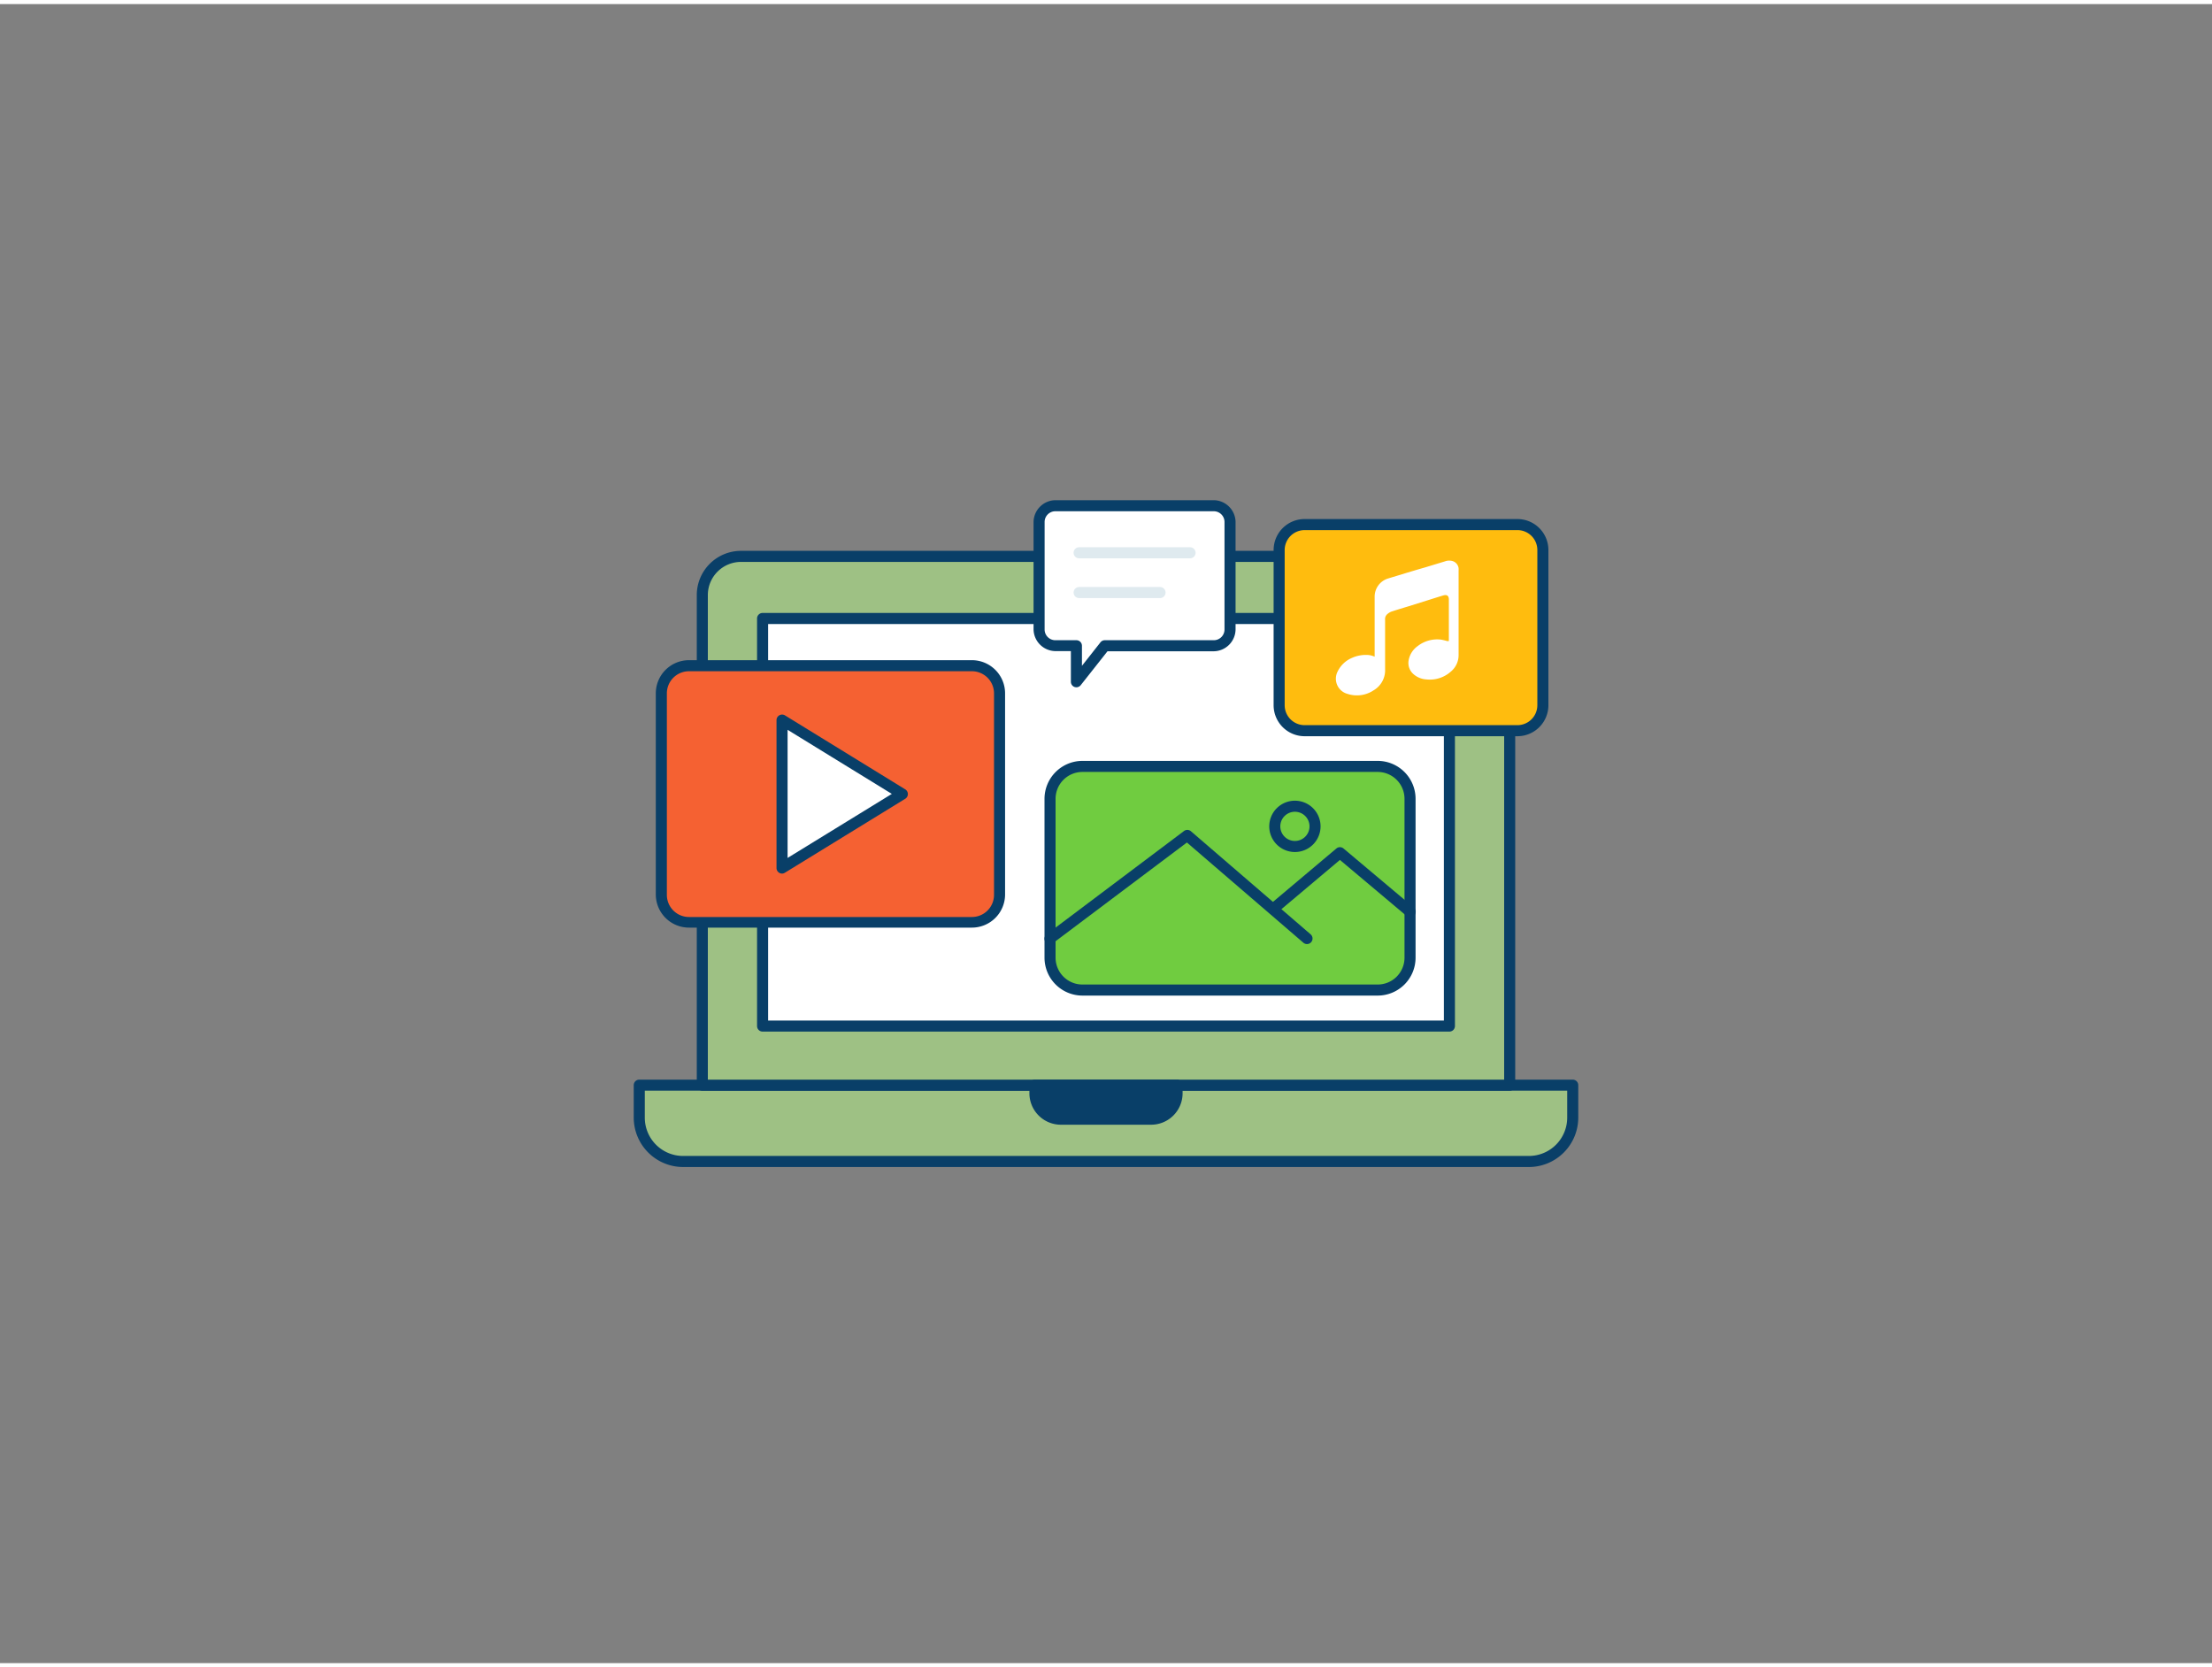 <svg xmlns="http://www.w3.org/2000/svg" viewBox="0 0 400 300" width="406" height="306" class="illustration styles_illustrationTablet__1DWOa"><rect x="0" y="0" width="400" height="300" fill="#808080" stroke="none"/><g id="_69__digital_content_outline" data-name="#69__digital_content_outline"><path d="M115.6,195.49H284.4a0,0,0,0,1,0,0v5.87a7.93,7.93,0,0,1-7.93,7.93H123.53a7.93,7.93,0,0,1-7.93-7.93v-5.87A0,0,0,0,1,115.6,195.49Z" fill="#9EC184"></path><path d="M276.47,210.29H123.53a8.94,8.94,0,0,1-8.93-8.92v-5.88a1,1,0,0,1,1-1H284.4a1,1,0,0,1,1,1v5.88A8.94,8.94,0,0,1,276.47,210.29ZM116.6,196.49v4.88a6.93,6.93,0,0,0,6.93,6.92H276.47a6.93,6.93,0,0,0,6.93-6.92v-4.88Z" fill="#093f68"></path><path d="M134,99.83H266a7,7,0,0,1,7,7v88.62a0,0,0,0,1,0,0H127a0,0,0,0,1,0,0V106.87A7,7,0,0,1,134,99.83Z" fill="#9EC184"></path><path d="M273,196.49H127a1,1,0,0,1-1-1V106.87a8,8,0,0,1,8-8H266a8,8,0,0,1,8,8v88.62A1,1,0,0,1,273,196.49Zm-145-2H272V106.87a6,6,0,0,0-6-6H134a6,6,0,0,0-6,6Z" fill="#093f68"></path><rect x="137.9" y="111.1" width="124.21" height="73.71" fill="#fff"></rect><path d="M262.1,185.8H137.9a1,1,0,0,1-1-1V111.1a1,1,0,0,1,1-1H262.1a1,1,0,0,1,1,1v73.7A1,1,0,0,1,262.1,185.8Zm-123.2-2H261.1V112.1H138.9Z" fill="#093f68"></path><path d="M187.15,195.49h25.71a0,0,0,0,1,0,0V197a4.69,4.69,0,0,1-4.69,4.69H191.83a4.69,4.69,0,0,1-4.69-4.69v-1.46A0,0,0,0,1,187.15,195.49Z" fill="#093f68"></path><path d="M208.17,202.64H191.83a5.69,5.69,0,0,1-5.68-5.69v-1.46a1,1,0,0,1,1-1h25.7a1,1,0,0,1,1,1V197A5.69,5.69,0,0,1,208.17,202.64Zm-20-6.15V197a3.69,3.69,0,0,0,3.68,3.69h16.34a3.69,3.69,0,0,0,3.68-3.69v-.46Z" fill="#093f68"></path><circle cx="200" cy="104.74" r="0.98" fill="#9EC184"></circle><path d="M200,106.72a2,2,0,1,1,2-2A2,2,0,0,1,200,106.72Zm0-2s0,0,0,0l1,0Z" fill="#093f68"></path><rect x="189.88" y="137.85" width="65.1" height="40.44" rx="5.85" fill="#70cc40"></rect><path d="M249.13,179.29h-53.4a6.86,6.86,0,0,1-6.85-6.85V143.71a6.87,6.87,0,0,1,6.85-6.86h53.4a6.86,6.86,0,0,1,6.85,6.86v28.73A6.85,6.85,0,0,1,249.13,179.29Zm-53.4-40.44a4.86,4.86,0,0,0-4.85,4.86v28.73a4.86,4.86,0,0,0,4.85,4.85h53.4a4.85,4.85,0,0,0,4.85-4.85V143.71a4.86,4.86,0,0,0-4.85-4.86Z" fill="#093f68"></path><path d="M189.88,170a1,1,0,0,1-.8-.4,1,1,0,0,1,.2-1.4l24.8-18.65a1,1,0,0,1,1.25,0L237,168.21a1,1,0,0,1-1.31,1.52l-21.06-18.12-24.16,18.16A1,1,0,0,1,189.88,170Z" fill="#093f68"></path><path d="M255,165.14a1,1,0,0,1-.64-.24l-12.06-10.14-11.13,9.37a1,1,0,1,1-1.28-1.53l11.77-9.91a1,1,0,0,1,1.29,0l12.7,10.68a1,1,0,0,1,.12,1.41A1,1,0,0,1,255,165.14Z" fill="#093f68"></path><path d="M234.15,153.33a4.64,4.64,0,1,1,4.65-4.64A4.64,4.64,0,0,1,234.15,153.33Zm0-7.28a2.64,2.64,0,1,0,2.65,2.64A2.64,2.64,0,0,0,234.15,146.05Z" fill="#093f68"></path><rect x="119.63" y="119.68" width="61.08" height="46.36" rx="4.96" fill="#f56132"></rect><path d="M175.75,167H124.59a6,6,0,0,1-6-6V124.64a6,6,0,0,1,6-6h51.16a6,6,0,0,1,6,6v36.44A6,6,0,0,1,175.75,167Zm-51.16-46.36a4,4,0,0,0-4,4v36.44a4,4,0,0,0,4,4h51.16a4,4,0,0,0,4-4V124.64a4,4,0,0,0-4-4Z" fill="#093f68"></path><polygon points="163.18 142.86 141.42 156.23 141.42 129.49 163.18 142.86" fill="#fff"></polygon><path d="M141.42,157.23a1,1,0,0,1-.49-.13,1,1,0,0,1-.51-.87V129.49a1,1,0,0,1,.51-.88,1,1,0,0,1,1,0L163.7,142a1,1,0,0,1,0,1.7l-21.76,13.37A1,1,0,0,1,141.42,157.23Zm1-26v23.17l18.85-11.58Z" fill="#093f68"></path><path d="M219.49,90.71H190.84a2.93,2.93,0,0,0-2.94,2.94v19.44a2.94,2.94,0,0,0,2.94,2.94h3.81v6.51l5.13-6.51h19.71a2.94,2.94,0,0,0,2.94-2.94V93.65A2.93,2.93,0,0,0,219.49,90.71Z" fill="#fff"></path><path d="M194.65,123.54a1.26,1.26,0,0,1-.33-.05,1,1,0,0,1-.67-.95V117h-2.81a4,4,0,0,1-3.94-3.94V93.65a4,4,0,0,1,3.94-3.94h28.65a4,4,0,0,1,3.94,3.94v19.44a4,4,0,0,1-3.94,3.94H200.27l-4.84,6.13A1,1,0,0,1,194.65,123.54Zm-3.81-31.83a1.94,1.94,0,0,0-1.94,1.94v19.44a1.94,1.94,0,0,0,1.94,1.94h3.81a1,1,0,0,1,1,1v3.63l3.35-4.25a1,1,0,0,1,.78-.38h19.71a1.94,1.94,0,0,0,1.94-1.94V93.65a1.94,1.94,0,0,0-1.94-1.94Z" fill="#093f68"></path><path d="M215.2,100.22H195.14a1,1,0,0,1,0-2H215.2a1,1,0,0,1,0,2Z" fill="#dfeaef"></path><path d="M209.77,107.41H195.14a1,1,0,0,1,0-2h14.63a1,1,0,0,1,0,2Z" fill="#dfeaef"></path><rect x="231.31" y="94.12" width="47.7" height="37.27" rx="4.61" fill="#ffbc0e"></rect><path d="M274.4,132.39H235.91a5.61,5.61,0,0,1-5.6-5.61V98.72a5.6,5.6,0,0,1,5.6-5.6H274.4a5.6,5.6,0,0,1,5.6,5.6v28.06A5.61,5.61,0,0,1,274.4,132.39ZM235.91,95.12a3.61,3.61,0,0,0-3.6,3.6v28.06a3.61,3.61,0,0,0,3.6,3.61H274.4a3.61,3.61,0,0,0,3.6-3.61V98.72a3.6,3.6,0,0,0-3.6-3.6Z" fill="#093f68"></path><g id="SBwUh1"><path d="M262,115.18v-7.51c0-.66-.33-.93-1-.74-.88.26-1.76.54-2.64.82l-3.76,1.18c-1,.3-2,.6-3,.93a2.51,2.51,0,0,0-.76.48,1.17,1.17,0,0,0-.37,1c0,3,0,5.94,0,8.91a4.2,4.2,0,0,1-2.08,3.84,5.43,5.43,0,0,1-4.7.65,2.84,2.84,0,0,1-1.79-4.08,5.07,5.07,0,0,1,2.57-2.43,6.14,6.14,0,0,1,2.63-.54,3.56,3.56,0,0,1,1.48.32v-.28c0-3.53,0-7.07,0-10.6a3.43,3.43,0,0,1,2.42-3.26c2.23-.67,4.45-1.37,6.68-2l3.62-1.1a2.21,2.21,0,0,1,1.3-.07,1.56,1.56,0,0,1,1.16,1.3,4.84,4.84,0,0,1,0,.53c0,5.07,0,10.13,0,15.19a3.85,3.85,0,0,1-1.42,3,5.69,5.69,0,0,1-4.39,1.4,3.86,3.86,0,0,1-2.33-.94,2.67,2.67,0,0,1-.89-2.53,4,4,0,0,1,1.62-2.55,5.75,5.75,0,0,1,4.21-1.18,9.41,9.41,0,0,1,1.14.27Z" fill="#fff"></path></g></g></svg>